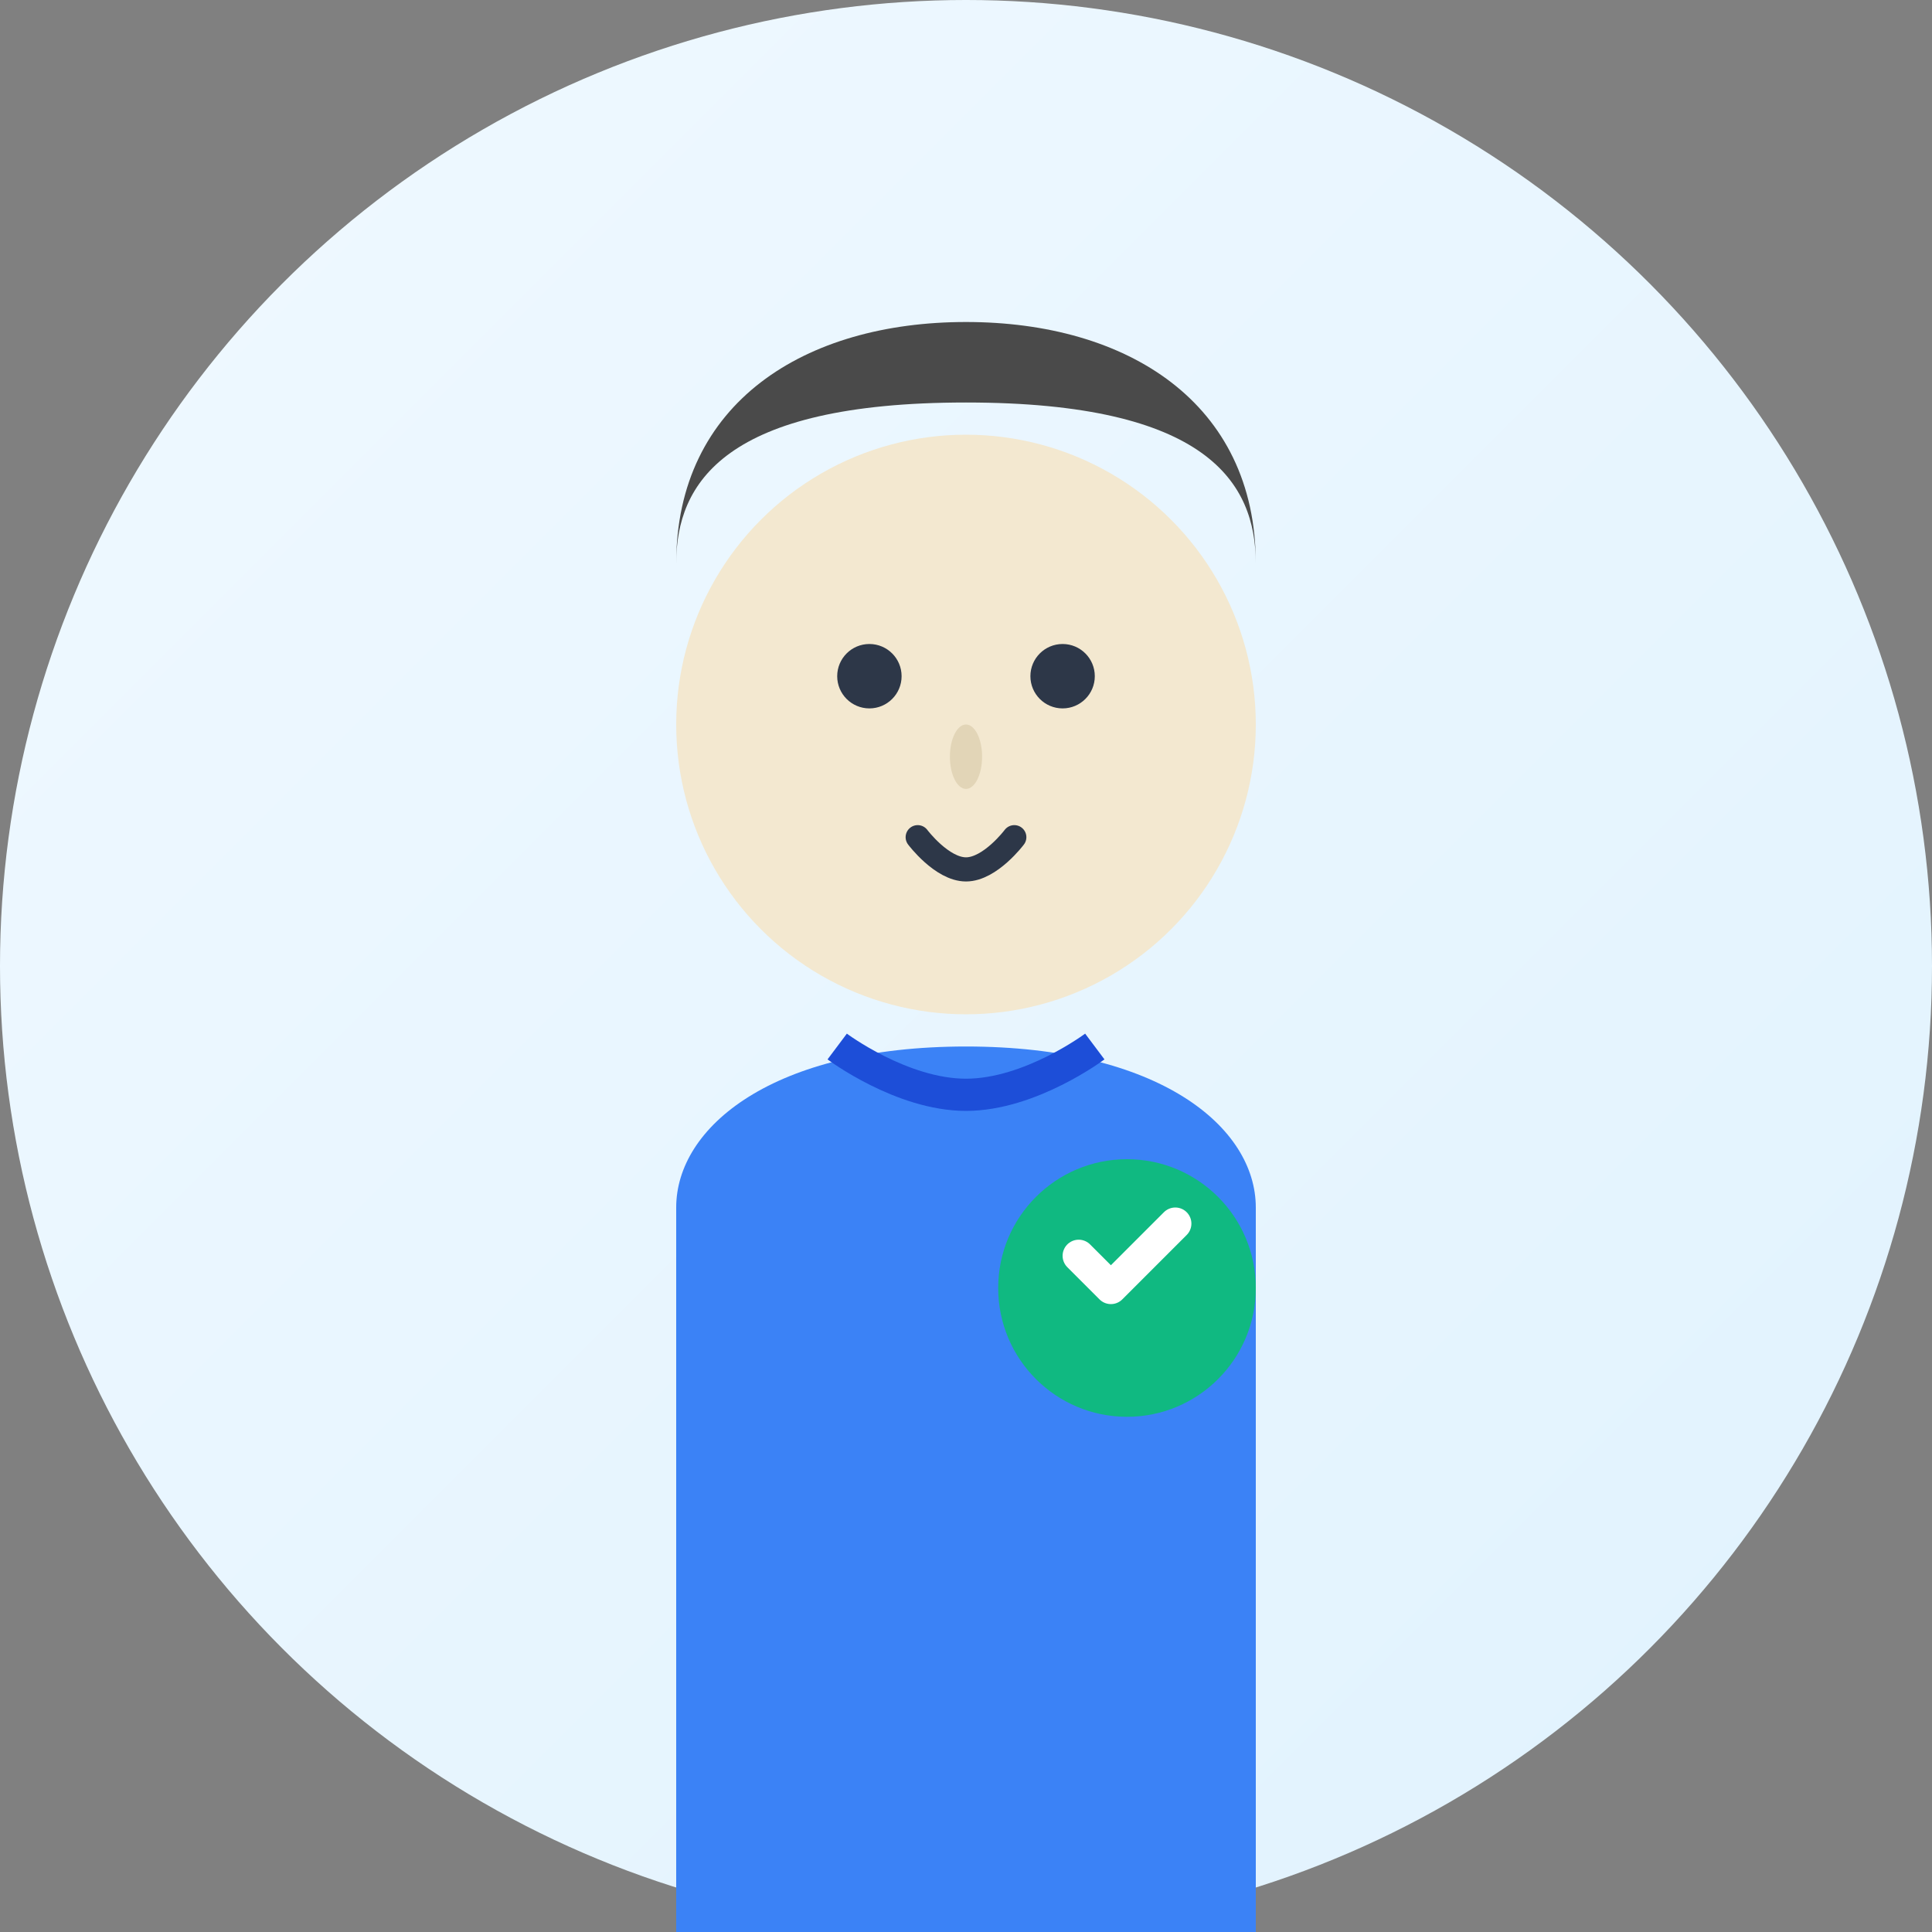 <svg width="120" height="120" viewBox="0 0 120 120" fill="none" xmlns="http://www.w3.org/2000/svg">
  <rect x="0" y="0" width="120" height="120" fill="#808080" stroke="none"/>
  <!-- Background Circle -->
  <circle cx="60" cy="60" r="60" fill="url(#gradient)" />
  
  <!-- Face -->
  <circle cx="60" cy="45" r="18" fill="#F3E8D0" />
  
  <!-- Hair -->
  <path d="M42 35C42 25 50 20 60 20C70 20 78 25 78 35C78 30 75 25 60 25C45 25 42 30 42 35Z" fill="#4A4A4A" />
  
  <!-- Eyes -->
  <circle cx="54" cy="42" r="2" fill="#2D3748" />
  <circle cx="66" cy="42" r="2" fill="#2D3748" />
  
  <!-- Nose -->
  <ellipse cx="60" cy="47" rx="1" ry="2" fill="#E2D5B7" />
  
  <!-- Mouth -->
  <path d="M57 52C57 52 58.5 54 60 54C61.5 54 63 52 63 52" stroke="#2D3748" stroke-width="1.5" stroke-linecap="round" fill="none" />
  
  <!-- Body/Shirt -->
  <path d="M42 75C42 70 48 65 60 65C72 65 78 70 78 75L78 120L42 120Z" fill="#3B82F6" />
  
  <!-- Collar -->
  <path d="M52 65C52 65 56 68 60 68C64 68 68 65 68 65" stroke="#1D4ED8" stroke-width="2" fill="none" />
  
  <!-- Professional Badge -->
  <circle cx="70" cy="80" r="8" fill="#10B981" />
  <path d="M67 78L69 80L73 76" stroke="white" stroke-width="2" stroke-linecap="round" stroke-linejoin="round" fill="none" />
  
  <!-- Gradient Definition -->
  <defs>
    <linearGradient id="gradient" x1="0%" y1="0%" x2="100%" y2="100%">
      <stop offset="0%" style="stop-color:#F0F9FF;stop-opacity:1" />
      <stop offset="100%" style="stop-color:#E0F2FE;stop-opacity:1" />
    </linearGradient>
  </defs>
</svg>